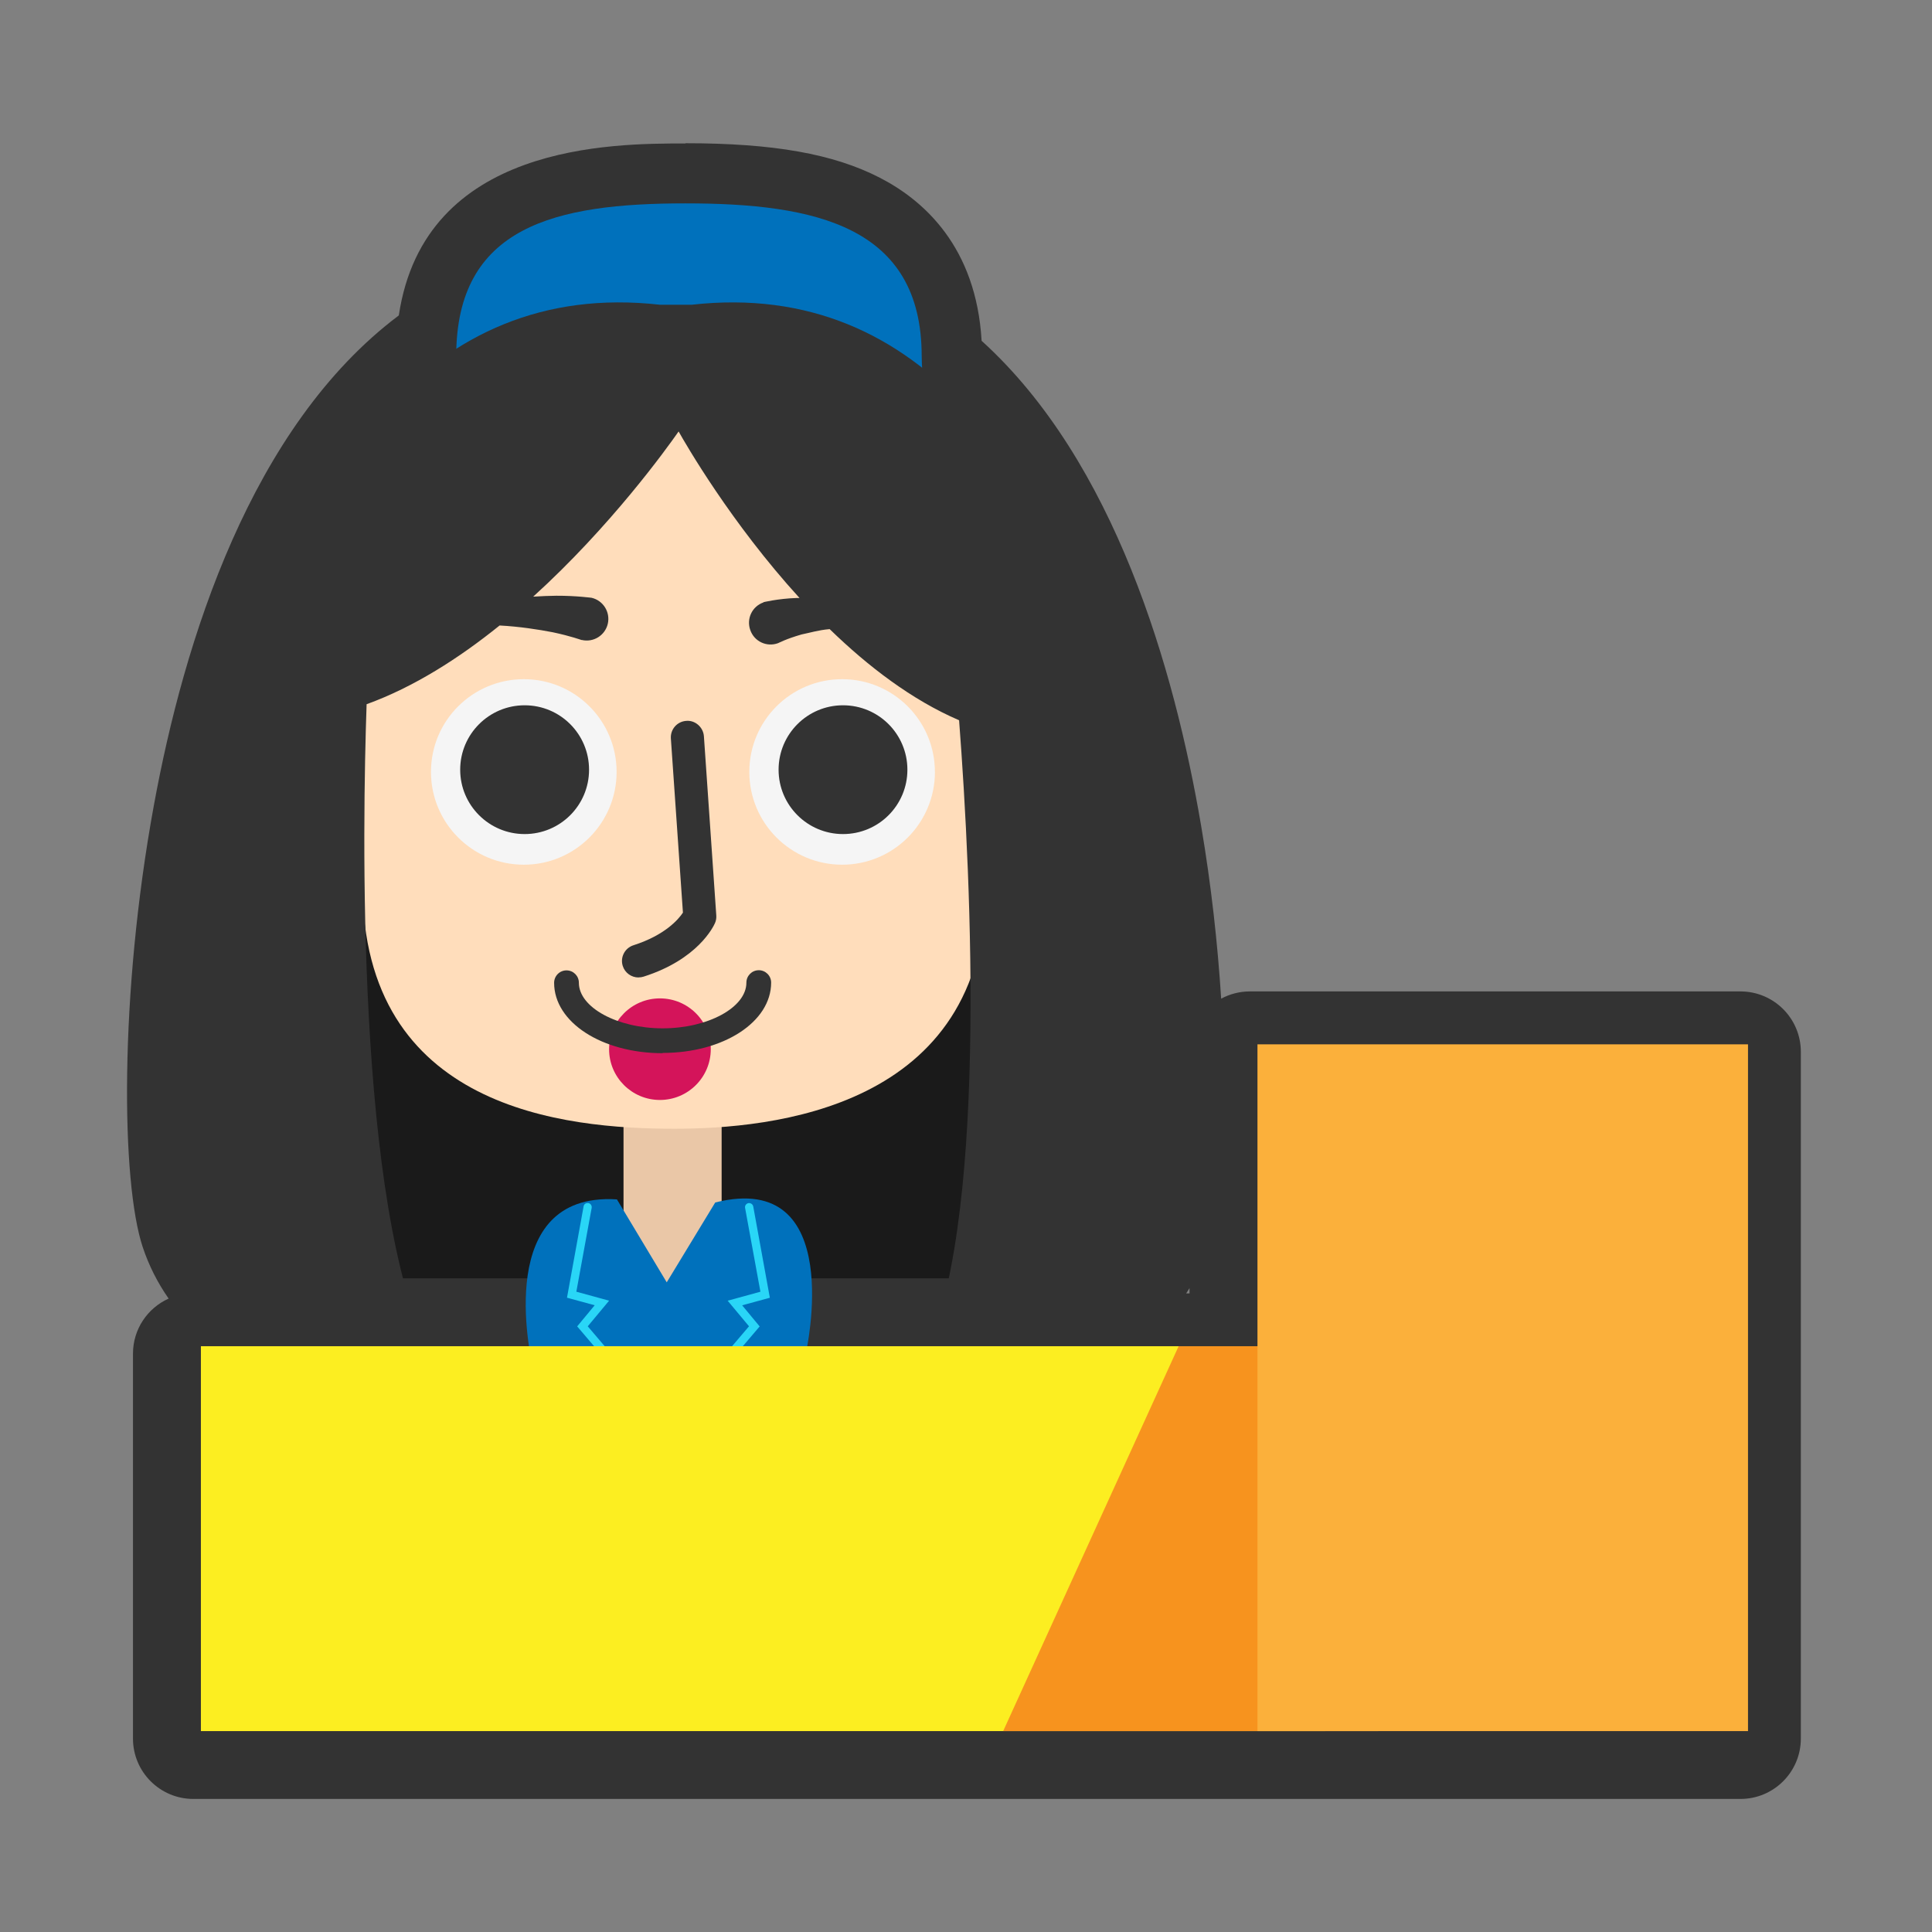 <svg xmlns="http://www.w3.org/2000/svg" width="256" height="256" viewBox="0 0 256 256"><rect x="0" y="0" width="256" height="256" fill="#808080" stroke="none"/><path fill="#333" d="M25.62 234.38c-2.21 0-4-1.79-4-4v-51c0-2.208 1.79-4 4-4h5.44c-4.08-3.147-6.873-6.948-8.35-11.376-2.366-7.1-3.124-30.703 1.608-56.556C28.27 85.85 37.075 57.62 56.606 44.008 58.6 23.012 80.252 23.01 90.83 23.01c10.524 0 35.117 0 35.297 24.042 17.678 14.99 25.568 42.405 29.083 63.04 3.868 22.717 3.72 46.21 1.153 53.896-1.59 4.77-4.635 8.465-8.305 11.393h13.56v-36c0-2.18 1.792-4 4-4h65c2.21 0 4 1.82 4 4v91c0 2.21-1.79 4-4 4h-205 .002zm94.578-59c.104-.33.205-.664.305-1h-8.973c-.02.335-.045.668-.072 1h8.74zm-54.488 0c-.017-.33-.03-.664-.037-1H58.87c.117.336.235.67.354 1h6.486zM90.83 27.01c17.218 0 31.298 3.084 31.298 20.308 0 .52.026 1.163.053 1.677 32.82 25.75 34.62 101.062 30.39 113.73-3.03 9.097-12.64 13.654-20.27 16.654h33.32v-40h65v91h-205v-51h23.99c-7.87-2-19.68-6.37-23.1-16.64-4.37-13.12-2.29-93.58 33.97-116.5.5-16.35 13.47-19.23 30.36-19.23m16.14 152.37h16.12c1.05-3 1.91-6 2.62-9h-18.19c.28 3-.28 7-.56 9m-50.5 0H70.1c-.36-3-.64-6-.22-9H53.4c.87 3 1.88 6 3.055 9"/><path fill="#333" d="M90.83 19.01c-9.7 0-34.586.003-37.985 22.785-19.61 14.735-28.47 43.128-32.46 64.934-4.594 25.08-4.34 49.91-1.47 58.53.816 2.44 1.96 4.71 3.43 6.81-2.786 1.25-4.725 4.05-4.725 7.3v51c0 4.42 3.582 8 8 8h205c4.418 0 8-3.58 8-8v-91c0-4.42-3.582-8-8-8h-65c-1.38 0-2.68.35-3.81.96-.46-7.25-1.318-15.07-2.658-22.93-3.536-20.78-11.444-48.26-29.084-64.24-.72-12.42-7.63-18.59-13.47-21.6-6.15-3.17-14.1-4.58-25.77-4.58l.002.03zm66.345 152.37c.15-.228.3-.46.444-.696v.697h-.45z"/><path fill="#0071BC" d="M122.128 47.192c0-17.224-14.08-20.244-31.297-20.244-17.22 0-30.38 3.02-30.38 20.244 0 1.538-.83 3.032 1.17 4.512v53.677h60V53.87c1-2.153.51-4.383.51-6.678z"/><path fill="#1A1A1A" d="M40.422 83.482l3.584 85.9h90.432l2.508-58.634-12.92-48.446-83.604 21.18z"/><path fill="#EAC7A7" d="M95.62 164.137c0 4.754-2.45 6.696-6.5 6.696-4.058 0-6.5-1.942-6.5-6.696V146.91c0-4.755 2.442-8.608 6.5-8.608 4.05 0 6.5 3.854 6.5 8.61v17.225z"/><path fill="#D3BD8D" d="M123.99 102.327c0 8.355 1.216 15.125 7.076 15.125 5.863 0 14.146-1.568 14.146-15.125 0-8.362-4.748-15.125-10.603-15.125-5.87 0-10.63 6.763-10.63 15.125h.01z"/><path fill="#C69C6D" d="M125.75 102.27c.028-2.344.51-5.015 1.657-7.275.576-1.156 1.312-2.277 2.354-3.25 1.04-.946 2.53-1.757 4.23-1.78.65.064.52.004 1.13.132.49.1.91.252 1.24.408.72.322 1.32.775 1.86 1.24 1.05.973.48 2.094 1.06 3.25 1.15 2.32.36 4.824.36 7.332v.285c0 1.64.01 2.987-1.64 3.01-1.64.018-2.33-1.293-2.35-2.936 0-.118.34-.252.35-.36.19-1.65.22-3.456-.33-4.966-.49-1.587-1.43-2.576-1.72-2.674-.18-.092-.62-.08-1.2.314-.57.404 2.05 1.057 1.56 1.826-1 1.605 1.37 3.396 1.37 5.56v.086c0 .957-4.15 1.657-5.11 1.556-.9-.094-4.76-.873-4.75-1.757h-.07z"/><path fill="#D3BD8D" d="M53.82 102.327c0 8.355-1.218 15.125-7.07 15.125-5.864 0-14.15-1.568-14.15-15.125 0-8.362 4.745-15.125 10.608-15.125 5.86 0 10.61 6.763 10.61 15.125h.002z"/><path fill="#C69C6D" d="M52.06 102.27c-.026-2.344-.51-5.015-1.655-7.275-.58-1.156-1.314-2.277-2.36-3.25-1.026-.946-2.5-1.757-4.222-1.78-.646.064-.514.004-1.12.132-.49.1-.92.252-1.24.408-.726.322-1.315.775-1.853 1.24-1.043.973.733 2.094.143 3.25-1.137 2.32.866 4.824.866 7.332v.285c0 1.64-1.23 2.987.4 3.01 1.65.018 1.74-1.293 1.76-2.936 0-.118-.64-.252-.65-.36-.18-1.65-.36-3.456.18-4.966.5-1.587 1.37-2.576 1.65-2.674.17-.092.58-.08 1.16.314.58.404 1.12 1.057 1.61 1.826 1.01 1.605 1.58 3.396 1.81 5.56v.086c.1.957.95 1.657 1.92 1.556.9-.094 1.58-.873 1.57-1.757h.03z"/><path fill="#fdb" d="M130.652 117.26c0 29.736-28.563 32.305-41.31 32.305-14.507 0-41.3-2.565-41.3-32.306 0-29.73-3.086-67.89 41.3-67.89 44.826 0 41.31 38.16 41.31 67.89z"/><path fill="#333" d="M84.604 129.52c-.926 0-1.787-.593-2.086-1.523-.367-1.15.27-2.38 1.424-2.747 4.184-1.34 5.963-3.44 6.55-4.32l-1.598-23.08c-.08-1.21.83-2.25 2.037-2.33 1.16-.11 2.25.82 2.34 2.03l1.64 23.74c.03.35-.03.7-.17 1.02-.21.48-2.28 4.82-9.46 7.1-.21.07-.44.1-.66.1h-.01v.01z"/><path fill="#D4145A" d="M94.182 139.016c0 3.717-3.012 6.735-6.74 6.735-3.723 0-6.734-3.02-6.734-6.72 0-3.72 3.012-6.74 6.734-6.74 3.728 0 6.74 3.01 6.74 6.74v-.01z"/><path fill="#F5F5F5" d="M81.704 102.28c0 6.79-5.504 12.298-12.29 12.298-6.804 0-12.308-5.508-12.308-12.298 0-6.788 5.504-12.285 12.307-12.285 6.787 0 12.29 5.497 12.29 12.285z"/><path fill="#333" d="M78.053 101.99c0 4.712-3.813 8.528-8.535 8.528-4.71 0-8.54-3.816-8.54-8.528 0-4.716 3.83-8.536 8.54-8.536 4.723 0 8.535 3.82 8.535 8.536z"/><path fill="#F5F5F5" d="M123.885 102.28c0 6.79-5.506 12.298-12.293 12.298-6.8 0-12.303-5.508-12.303-12.298 0-6.788 5.5-12.285 12.3-12.285 6.78 0 12.29 5.497 12.29 12.285z"/><path d="M111.702 93.454c-4.71 0-8.535 3.82-8.535 8.536 0 4.712 3.825 8.528 8.535 8.528 4.723 0 8.533-3.816 8.533-8.528 0-4.716-3.81-8.536-8.533-8.536zM91.647 40.38H87.44c-62.1-7-66.207 106.04-60.937 121.85 5.28 15.82 30.47 17.24 30.47 17.24-9.85-19.708-8.937-70.48-8.396-86.157C54.823 91.05 60.81 87.228 66.2 82.88c2.633.14 5.124.528 7.033.896 2.46.52 3.76 1.02 3.865 1.04l-.01-.007v-.01c1.55.36 3.09-.6 3.45-2.15.35-1.54-.61-3.08-2.15-3.44.106.02-1.968-.28-4.68-.27-.93.01-1.965.05-3.055.12C80.92 69.74 88.3 59.49 89.92 57.17c.913 1.628 6.94 12.115 16.024 22.07-.13 0-.264 0-.39-.003-2.463.078-4.53.582-4.377.558l-.01.005-.02.03c-1.49.53-2.27 2.16-1.73 3.66.52 1.5 2.16 2.28 3.66 1.74.15-.05 1.02-.55 3.13-1.16 1.04-.21 2.26-.58 3.64-.7l.085-.01c5.082 4.938 10.89 9.387 17.152 12.078 1.623 21.272 3.905 67.402-4.98 85.183 0 0 25.197-2.56 30.467-18.39 5.28-15.81 1.18-128.85-60.92-121.85zm8.893 88.18c-.91 0-1.64.74-1.64 1.65 0 3.28-5.08 6.05-11.09 6.05-6.016 0-11.106-2.77-11.106-6.04 0-.91-.734-1.64-1.64-1.64-.906 0-1.64.738-1.64 1.648 0 5.227 6.32 9.326 14.386 9.326v-.006l-.01-.03c8.06 0 14.38-4.1 14.38-9.32 0-.91-.74-1.64-1.64-1.64z" fill="#333"/><path fill="#39B54A" d="M68.663 178.38H68.6h.063zm36.207 0h.066-.066z"/><path fill="#0071BC" d="M94.772 159.334l-6.426 10.582-6.568-10.94-.043-.052c-1.072-.068-2.053-.038-2.953.08-13.47 1.737-8.04 22.796-8.04 22.796l36.065-2.623s5.428-24.216-12.035-19.843z"/><path fill="#29D6F7" d="M83.893 184.158c-.152 0-.305-.063-.414-.19l-7-8.215 2.32-2.8-3.67-1 2.2-12.1c.05-.293.3-.48.63-.44.3.054.49.338.44.64l-2.03 11.104 4.34 1.19-2.83 3.396 6.4 7.514c.19.23.17.578-.06.77-.1.09-.23.13-.36.13h.03zm9.37 0c-.124 0-.25-.044-.354-.13-.24-.193-.26-.54-.06-.77l6.4-7.518-2.83-3.39 4.34-1.19-2.03-11.1c-.06-.3.14-.58.44-.64.31-.04.58.15.64.44l2.2 12.1-3.67 1 2.32 2.8-7 8.22c-.11.13-.26.19-.42.19h.02v-.012z"/><path fill="#FCEE21" d="M26.62 178.38h149v51h-149v-51z"/><path fill="#F7931E" d="M182.62 229.38h-49.696l23.25-51h26.445v51z"/><path fill="#FBB03B" d="M166.62 138.38h65v91h-65v-91z"/></svg>